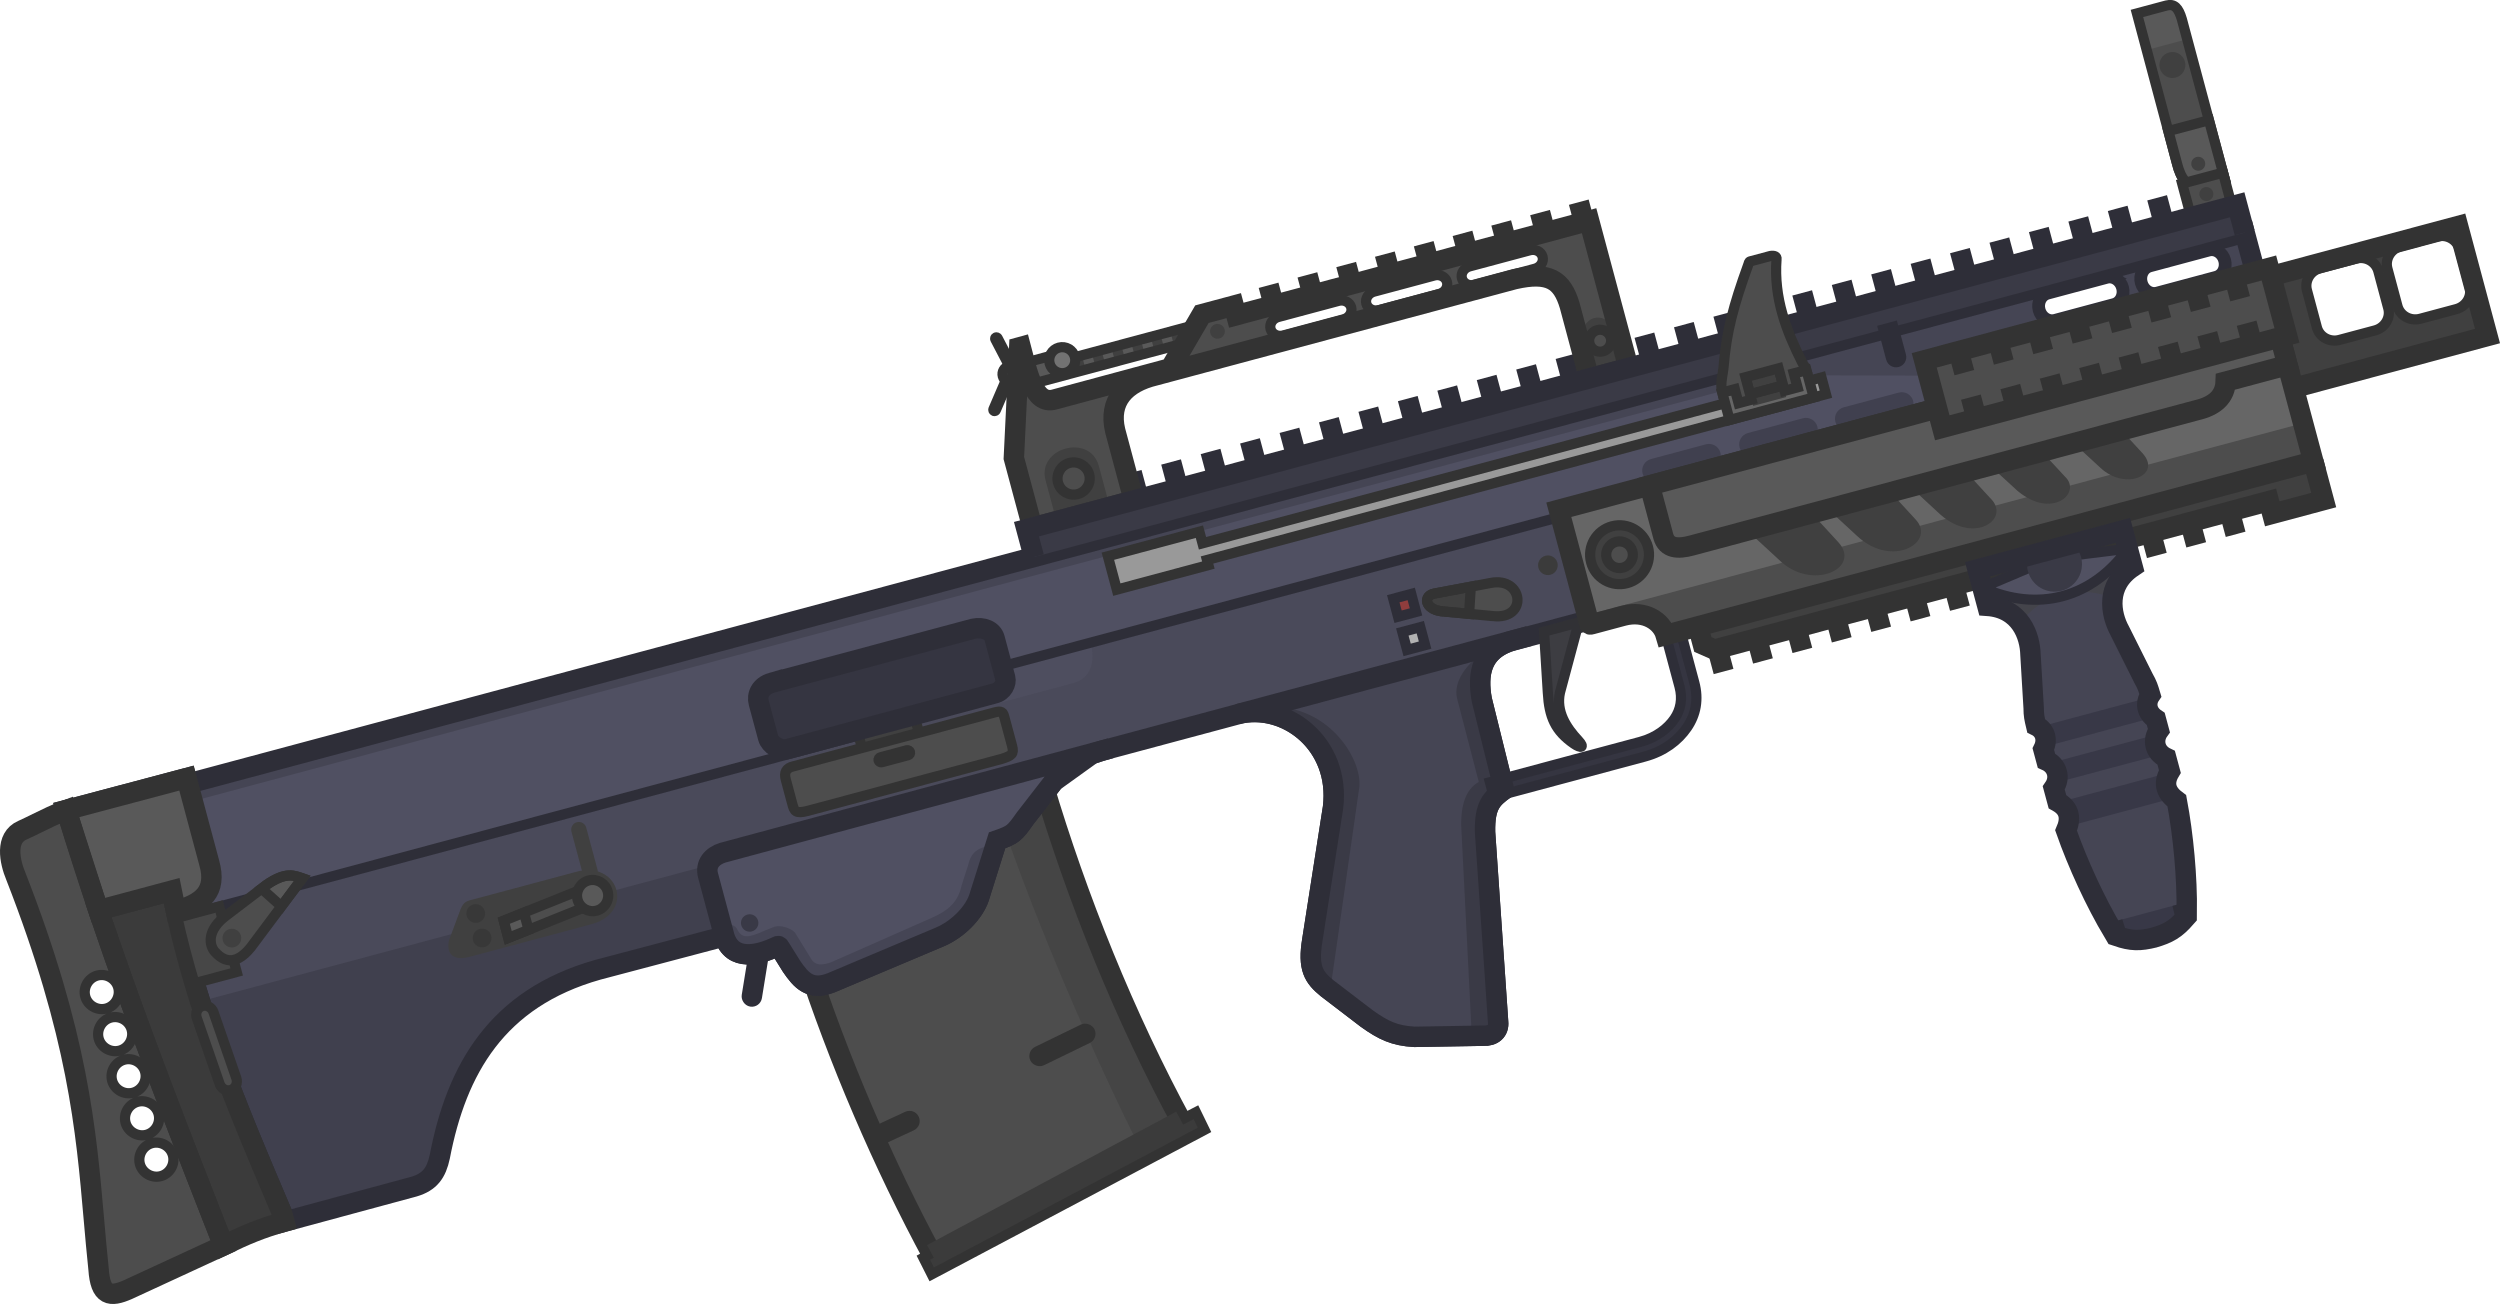 <?xml version="1.0" encoding="UTF-8" standalone="no"?>
<svg
   width="119.945"
   height="62.563"
   viewBox="0 0 119.945 62.563"
   fill="none"
   version="1.1"
   id="svg183"
   sodipodi:docname="shak12.svg"
   inkscape:version="1.4.2 (1:1.4.2+202505120737+ebf0e940d0)"
   xmlns:inkscape="http://www.inkscape.org/namespaces/inkscape"
   xmlns:sodipodi="http://sodipodi.sourceforge.net/DTD/sodipodi-0.dtd"
   xmlns="http://www.w3.org/2000/svg"
   xmlns:svg="http://www.w3.org/2000/svg">
  <sodipodi:namedview
     id="namedview183"
     pagecolor="#505050"
     bordercolor="#ffffff"
     borderopacity="1"
     inkscape:showpageshadow="0"
     inkscape:pageopacity="0"
     inkscape:pagecheckerboard="1"
     inkscape:deskcolor="#505050"
     inkscape:zoom="3.8215907"
     inkscape:cx="54.689268"
     inkscape:cy="10.859352"
     inkscape:window-width="2560"
     inkscape:window-height="1368"
     inkscape:window-x="0"
     inkscape:window-y="0"
     inkscape:window-maximized="1"
     inkscape:current-layer="svg183" />
  <g
     clip-path="url(#clip0_3608_4932)"
     id="g183"
     transform="rotate(15,142.779,58.713)">
    <path
       d="m 48.56,85.641 c -3.49,-3.685 -6.894,-8.009 -9.681,-12.302 l 8.875,-10.987 c 2.983,4.848 6.637,9.734 10.711,14.026 l 0.418,-0.38 0.297,0.342 -10.491,9.752 -0.274,-0.307 z"
       fill="#4d4d4d"
       id="path1" />
    <path
       d="m 57.045,78.327 2.137,-1.986 -0.297,-0.342 -0.418,0.38 C 54.392,72.087 50.739,67.201 47.755,62.353 l -1.621,2.007 c 3.102,4.617 7.304,9.936 10.911,13.967 z"
       fill="#454545"
       id="path2" />
    <path
       d="M 44.477,80.988 C 44.373,80.862 44.27,80.735 44.168,80.608 l 1.414,-1.182 c 0.104,-0.087 0.258,-0.073 0.345,0.031 0.087,0.104 0.073,0.258 -0.031,0.345 z"
       fill="#404040"
       stroke="#333333"
       stroke-width="0.49"
       id="path3" />
    <rect
       width="2.933"
       height="0.49"
       rx="0.245"
       transform="matrix(0.755,-0.655,0.655,0.755,50.613,74.962)"
       fill="#404040"
       stroke="#333333"
       stroke-width="0.49"
       id="rect3"
       x="0"
       y="0" />
    <path
       d="m 48.56,85.641 c -3.49,-3.685 -6.894,-8.009 -9.681,-12.302 l 8.875,-10.987 c 2.983,4.848 6.637,9.734 10.711,14.026 l 0.418,-0.38 0.297,0.342 -10.491,9.752 -0.274,-0.307 z"
       stroke="#333333"
       stroke-width="0.98"
       id="path4" />
    <path
       d="m 9.287,79.287 c 0.714,1.356 1.476,2.641 2.273,3.88 L 48.332,61.937 49.694,60.272 71.311,47.791 68.737,43.332 42.993,58.195 38.735,62.285 Z"
       fill="#4a4a5a"
       id="path5" />
    <path
       d="M 2.797,75.672 5.533,79.917 8.681,78.099 9.286,79.287 38.736,62.284 42.992,58.195 98.918,25.906 96.582,21.86 8.105,72.942 7.967,72.703 Z M 92.496,24.64 95.032,23.177 c 0.292,-0.169 0.678,-0.042 0.866,0.283 0.188,0.325 0.104,0.723 -0.188,0.891 l -2.535,1.464 c -0.292,0.168 -0.678,0.042 -0.866,-0.283 -0.188,-0.325 -0.104,-0.723 0.188,-0.891 z m -4.228,2.531 2.535,-1.464 c 0.292,-0.168 0.678,-0.042 0.866,0.283 0.188,0.325 0.104,0.723 -0.188,0.891 l -2.535,1.464 c -0.292,0.169 -0.678,0.043 -0.866,-0.283 -0.188,-0.325 -0.104,-0.723 0.188,-0.891 z"
       fill="#505062"
       id="path6" />
    <path
       d="m 33.117,70.329 1.746,3.025 -5.448,3.121 c -4.338,2.584 -5.305,6.386 -5.002,10.619 0.042,0.802 -0.151,1.299 -0.82,1.71 L 18.017,92.04 18.015,92.037 17.805,91.674 17.692,91.53 C 15.483,88.705 13.32,85.939 11.377,82.881 Z"
       fill="#40404e"
       id="path7" />
    <path
       fill-rule="evenodd"
       clip-rule="evenodd"
       d="M 8.107,72.941 8.543,73.696 76.851,34.236 83.832,32.381 97.953,24.228 96.585,21.859 Z M 88.209,27.109 90.744,25.645 c 0.291,-0.168 0.678,-0.041 0.866,0.283 0.187,0.324 0.103,0.723 -0.188,0.891 l -2.535,1.464 c -0.291,0.168 -0.678,0.041 -0.866,-0.283 -0.187,-0.324 -0.103,-0.723 0.188,-0.891 z m 6.928,-3.997 -2.535,1.464 c -0.291,0.168 -0.375,0.567 -0.188,0.891 0.187,0.324 0.575,0.451 0.866,0.283 l 2.535,-1.464 c 0.291,-0.168 0.375,-0.567 0.188,-0.891 -0.187,-0.324 -0.575,-0.451 -0.866,-0.283 z"
       fill="#454554"
       id="path8" />
    <path
       fill-rule="evenodd"
       clip-rule="evenodd"
       d="m 2.797,75.672 2.736,4.245 3.148,-1.818 0.605,1.187 c 0.714,1.356 1.476,2.642 2.273,3.88 1.896,2.945 3.993,5.627 6.133,8.363 l 0.113,0.145 0.211,0.366 5.577,-3.237 c 0.669,-0.411 0.862,-0.908 0.82,-1.71 -0.303,-4.233 0.664,-8.034 5.002,-10.619 l 5.448,-3.121 c 0.69,1.092 1.831,0.441 2.57,-0.195 0.042,-0.041 0.083,-0.043 0.148,0.03 l 0.767,0.719 c 0.623,0.534 1.181,0.913 2.05,0.263 l 4.454,-3.463 c 0.743,-0.575 1.28,-1.545 1.331,-2.297 l 0.125,-2.893 c 0.673,-0.452 0.726,-0.556 1.018,-1.349 l 0.917,-2.182 0.086,-0.05 1.317,-1.609 c 0.133,-0.09 0.278,-0.183 0.437,-0.282 l 5.989,-3.458 c 2.04,-0.985 4.978,0.252 5.4,3.235 l 0.686,6.395 c 0.135,1.367 0.525,1.711 1.283,2.054 l 2.217,0.914 c 0.9,0.337 1.49,0.454 2.441,0.255 l 3.165,-0.905 c 0.465,-0.098 0.672,-0.425 0.523,-0.819 L 68.823,59.074 C 68.463,57.829 68.722,57.442 69.176,56.871 l -2.15,-3.893 c -0.51,-1.088 -0.655,-2.214 0.563,-3.038 L 71.31,47.791 68.736,43.331 98.918,25.906 96.582,21.86 8.105,72.942 7.967,72.703 Z"
       stroke="#2e2e38"
       stroke-width="0.98"
       id="path9" />
    <path
       d="m 95.002,40.451 -3.964,2.288 c -0.422,-0.339 -0.996,-0.533 -1.749,-0.386 l -0.907,-1.571 6.253,-3.61 0.907,1.571 c -0.504,0.578 -0.623,1.173 -0.54,1.708 z"
       fill="#44444b"
       id="path10" />
    <path
       d="m 99.393,56.053 c 0.181,0.012 0.342,0.015 0.49,0.007 z"
       fill="#454554"
       id="path11" />
    <path
       d="m 95.73,51.79 c 0.937,1.372 2.24,2.947 3.457,4.128 l 0.09,-0.052 0.117,0.187 c 0.181,0.012 0.342,0.015 0.49,0.007 0.445,-0.024 0.783,-0.146 1.254,-0.404 0.459,-0.279 0.734,-0.511 0.977,-0.885 0.081,-0.124 0.159,-0.265 0.239,-0.428 l -0.104,-0.194 0.09,-0.052 c -0.414,-1.645 -1.127,-3.561 -1.847,-5.058 -0.554,-0.218 -0.883,-0.591 -0.688,-1.275 L 99.469,47.181 C 98.851,47.068 98.591,46.508 98.787,45.999 l -0.283,-0.49 c -0.523,-0.177 -0.697,-0.63 -0.553,-1.042 l -0.002,-0.003 c -0.191,-0.31 -0.264,-0.429 -0.519,-0.687 l -1.694,-1.91 c -0.15,-0.157 -0.302,-0.354 -0.431,-0.577 -0.142,-0.248 -0.255,-0.539 -0.303,-0.839 -0.286,-0.055 -1.282,-0.173 -2.358,0.448 -0.007,0.004 -0.013,0.007 -0.019,0.011 -0.007,0.004 -0.013,0.007 -0.02,0.011 -1.076,0.621 -1.472,1.543 -1.567,1.818 0.236,0.192 0.431,0.434 0.575,0.681 0.129,0.223 0.223,0.454 0.284,0.662 l 0.807,2.422 c 0.096,0.35 0.163,0.473 0.336,0.793 l 0.001,0.003 c 0.429,0.081 0.734,0.459 0.626,1 l 0.283,0.49 c 0.538,0.085 0.893,0.59 0.682,1.181 l 0.337,0.583 c 0.691,0.173 0.849,0.644 0.76,1.233 z"
       fill="#454554"
       id="path12" />
    <path
       d="m 55.913,56.67 c 2.043,-1.131 5.127,0.092 5.56,3.153 l 0.686,6.395 c 0.135,1.367 0.525,1.711 1.283,2.054 l 2.217,0.913 c 0.9,0.337 1.49,0.455 2.441,0.255 l 3.165,-0.905 c 0.464,-0.098 0.672,-0.426 0.523,-0.819 L 68.823,59.073 c -0.36,-1.245 -0.101,-1.631 0.353,-2.202 l -2.15,-3.893 c -0.531,-1.134 -0.667,-2.31 0.726,-3.142 z"
       fill="#454554"
       id="path13" />
    <path
       d="m 67.511,49.976 0.006,0.015 c -1.139,0.82 -0.989,1.922 -0.49,2.988 l 2.15,3.893 c -0.454,0.571 -0.713,0.958 -0.353,2.202 l 2.967,8.644 c 0.149,0.394 -0.059,0.721 -0.523,0.819 l -0.528,0.151 -3.104,-9.623 C 67.312,57.903 67.491,57.243 67.91,56.829 l -2.042,-3.598 c -0.429,-0.765 0.037,-2.025 1.218,-3.01 z"
       fill="#3a3a46"
       id="path14" />
    <path
       d="m 55.93,56.663 -2e-4,-3e-4 1.085,-0.626 c 2.824,-1.045 5.188,1.118 5.422,2.502 l 1.179,9.805 -0.172,-0.071 c -0.758,-0.343 -1.148,-0.686 -1.283,-2.054 l -0.686,-6.395 c -0.432,-3.053 -3.501,-4.278 -5.544,-3.161 z"
       fill="#3a3a46"
       id="path15" />
    <path
       d="m 75.383,47.331 -0.636,0.367 1.281,2.219 c 0.305,0.529 0.342,1.062 0.164,1.562 -0.181,0.509 -0.593,1.083 -1.305,1.494 l -6.458,3.729 0.367,0.636 6.478,-3.74 c 0.845,-0.488 1.36,-1.168 1.61,-1.873 0.254,-0.715 0.194,-1.46 -0.217,-2.17 z"
       fill="#353541"
       stroke="#2e2e38"
       stroke-width="0.49"
       id="path16" />
    <path
       d="m 55.9,56.678 c 0.004,-0.002 0.009,-0.005 0.013,-0.007 m 12.518,-7.228 -0.664,0.383 c -0.005,0.003 -0.011,0.006 -0.016,0.009 m 0.68,-0.393 -0.68,0.393 m -11.838,6.835 c 2.043,-1.131 5.127,0.092 5.56,3.153 l 0.686,6.395 c 0.135,1.367 0.525,1.711 1.283,2.054 l 2.217,0.913 c 0.9,0.337 1.49,0.455 2.441,0.255 l 3.165,-0.905 c 0.464,-0.098 0.672,-0.426 0.523,-0.819 L 68.823,59.073 c -0.36,-1.245 -0.101,-1.631 0.353,-2.202 l -2.15,-3.893 c -0.531,-1.134 -0.667,-2.31 0.726,-3.142 m -11.838,6.835 11.838,-6.835"
       stroke="#2e2e38"
       stroke-width="0.98"
       id="path17" />
    <path
       fill-rule="evenodd"
       clip-rule="evenodd"
       d="m 106.389,18.907 -8.633,4.984 2.731,4.731 8.633,-4.984 z m -5.865,3.663 1.528,-0.882 c 0.427,-0.246 0.965,-0.111 1.203,0.301 l 0.921,1.594 c 0.238,0.412 0.085,0.946 -0.341,1.192 l -1.528,0.882 c -0.426,0.246 -0.965,0.111 -1.203,-0.301 l -0.92,-1.594 c -0.238,-0.412 -0.086,-0.946 0.34,-1.192 z m 5.009,-2.91 -1.544,0.892 c -0.431,0.249 -0.585,0.788 -0.344,1.205 l 0.93,1.611 c 0.241,0.417 0.785,0.553 1.216,0.305 l 1.544,-0.892 c 0.431,-0.249 0.585,-0.788 0.344,-1.205 l -0.93,-1.611 c -0.241,-0.417 -0.785,-0.553 -1.216,-0.305 z"
       fill="#404040"
       id="path18" />
    <path
       d="m 106.389,18.907 -8.633,4.984 2.731,4.731 8.633,-4.984 z"
       stroke="#333333"
       stroke-width="0.98"
       stroke-linecap="square"
       id="path19" />
    <path
       d="m 102.054,21.688 -1.529,0.882 c -0.426,0.246 -0.578,0.78 -0.34,1.192 l 0.921,1.594 c 0.238,0.412 0.776,0.547 1.202,0.301 l 1.529,-0.882 c 0.426,-0.246 0.578,-0.78 0.34,-1.192 l -0.92,-1.594 c -0.239,-0.412 -0.777,-0.547 -1.203,-0.301 z"
       stroke="#333333"
       stroke-width="0.49"
       stroke-linecap="round"
       id="path20" />
    <path
       d="m 105.533,19.66 -1.544,0.892 c -0.431,0.249 -0.585,0.788 -0.344,1.205 l 0.93,1.611 c 0.241,0.417 0.785,0.553 1.215,0.305 l 1.545,-0.892 c 0.431,-0.249 0.585,-0.788 0.344,-1.205 l -0.93,-1.611 c -0.241,-0.417 -0.785,-0.553 -1.216,-0.305 z"
       stroke="#333333"
       stroke-width="0.49"
       stroke-linecap="round"
       id="path21" />
    <path
       d="m 68.239,43.221 2.82,4.885 c 0.029,0.054 0.041,0.063 0.13,0.009 l 1.361,-0.786 c 0.945,-0.538 1.847,-0.206 2.196,0.37 L 102.607,31.613 99.04,25.436 Z"
       fill="#666666"
       id="path22" />
    <path
       d="m 69.069,49.052 0.934,2.785 c 0.363,1.106 0.817,1.674 1.842,2.041 0.383,0.137 0.568,0.049 0.171,-0.2 -0.734,-0.459 -1.408,-1.065 -1.454,-2.002 l -7e-4,-3.486 z"
       fill="#3d3d42"
       stroke="#313135"
       stroke-width="0.49"
       id="path23" />
    <path
       d="m 39.186,62.308 8.677,-5.01 c 0.871,-0.507 0.734,-1.365 0.332,-2.106 l -9.838,5.68"
       fill="#4e4e5f"
       id="path24" />
    <path
       d="M 68.736,43.332 42.993,58.195 38.735,62.286 9.287,79.287"
       stroke="#2e2e38"
       stroke-width="0.49"
       id="path25" />
    <path
       d="m 39.677,64.252 2.45,-1.415 c -0.349,-0.604 -0.697,-1.208 -1.046,-1.812 -0.202,-0.369 -0.301,-0.338 -0.523,-0.211 -0.616,0.356 -1.232,0.712 -1.849,1.067 -0.221,0.129 -0.297,0.199 -0.079,0.558 0.349,0.604 0.697,1.208 1.046,1.812 z"
       fill="#404040"
       stroke="#333333"
       stroke-width="0.49"
       stroke-linecap="round"
       id="path26" />
    <path
       d="m 37.148,66.516 8.377,-4.837 c 0.405,-0.263 0.514,-0.372 0.311,-0.722 L 45.123,59.724 C 44.995,59.503 44.925,59.427 44.565,59.645 l -8.598,4.964 c -0.343,0.176 -0.375,0.415 -0.201,0.716 l 0.602,1.043 c 0.185,0.324 0.281,0.423 0.78,0.149 z"
       fill="#4d4d4d"
       stroke="#333333"
       stroke-width="0.49"
       stroke-linecap="round"
       id="path27" />
    <path
       d="m 48.092,85.144 c 0.156,0.167 0.312,0.333 0.468,0.498 l -0.145,0.144 0.274,0.307 10.491,-9.752 -0.297,-0.342 -0.418,0.38 c -0.162,-0.17 -0.322,-0.341 -0.482,-0.513 z"
       fill="#3b3b3b"
       id="path28" />
    <rect
       width="0.49"
       height="3.327"
       rx="0.245"
       transform="matrix(-0.995,0.101,-0.101,-0.995,37.154,76.02)"
       fill="#393946"
       stroke="#2e2e38"
       stroke-width="0.49"
       id="rect28"
       x="0"
       y="0" />
    <path
       d="m 37.437,73.16 c -0.739,0.636 -1.881,1.287 -2.57,0.195 l -1.506,-2.609 c -0.298,-0.502 -0.054,-0.969 0.391,-1.25 l 16.668,-9.652 c -1.266,0.755 -1.795,1.19 -2.126,2.034 l -0.962,2.289 c -0.292,0.793 -0.346,0.897 -1.019,1.349 L 46.187,68.411 c -0.05,0.752 -0.588,1.722 -1.331,2.297 l -4.454,3.463 c -0.869,0.65 -1.428,0.271 -2.05,-0.263 L 37.585,73.19 C 37.519,73.116 37.479,73.119 37.437,73.16 Z"
       fill="#454555"
       id="path29" />
    <path
       fill-rule="evenodd"
       clip-rule="evenodd"
       d="m 1.016,77.153 c -0.712,0.565 -0.21,1.594 0.266,2.209 4.842,6.578 6.404,10.874 7.88,14.932 0.274,0.754 0.546,1.5 0.834,2.251 0.421,1.234 0.887,1.171 1.619,0.582 l 3.869,-3.223 0.007,-0.006 C 11.313,88.234 6.832,82.154 2.8,75.673 2.347,75.998 1.979,76.32 1.614,76.64 1.418,76.812 1.223,76.983 1.016,77.153 Z m 7.541,7.886 C 8.333,84.653 7.824,84.516 7.438,84.739 c -0.386,0.223 -0.523,0.733 -0.3,1.119 0.223,0.386 0.733,0.523 1.119,0.3 0.386,-0.223 0.523,-0.733 0.3,-1.119 z M 6.294,82.956 c 0.386,-0.223 0.896,-0.087 1.119,0.3 0.223,0.386 0.087,0.896 -0.3,1.119 -0.386,0.223 -0.896,0.086 -1.119,-0.3 -0.223,-0.386 -0.086,-0.896 0.3,-1.119 z m 1.99,4.686 c 0.223,0.386 0.733,0.523 1.119,0.3 0.386,-0.223 0.523,-0.733 0.3,-1.119 -0.223,-0.386 -0.733,-0.523 -1.119,-0.3 -0.386,0.223 -0.523,0.733 -0.3,1.119 z m 1.145,1.783 c -0.223,-0.386 -0.086,-0.896 0.3,-1.119 0.386,-0.223 0.896,-0.086 1.119,0.3 0.223,0.386 0.087,0.896 -0.3,1.119 -0.382,0.221 -0.896,0.086 -1.119,-0.3 z m 2.597,0.92 c -0.223,-0.387 -0.733,-0.523 -1.119,-0.3 -0.387,0.223 -0.523,0.733 -0.3,1.119 0.221,0.382 0.733,0.523 1.119,0.3 0.386,-0.223 0.523,-0.733 0.3,-1.119 z"
       fill="#4d4d4d"
       stroke="#333333"
       stroke-width="0.49"
       id="path30" />
    <path
       d="M 90.742,25.646 88.206,27.11 c -0.291,0.168 -0.375,0.567 -0.188,0.891 0.187,0.324 0.575,0.451 0.866,0.283 l 2.535,-1.464 c 0.291,-0.168 0.375,-0.567 0.188,-0.891 -0.187,-0.324 -0.575,-0.451 -0.866,-0.283 z"
       stroke="#2e2e38"
       stroke-width="0.615"
       id="path31" />
    <path
       d="m 95.136,23.114 -2.535,1.464 c -0.291,0.168 -0.375,0.567 -0.188,0.891 0.187,0.324 0.575,0.451 0.866,0.283 L 95.814,24.288 c 0.291,-0.168 0.375,-0.567 0.188,-0.891 -0.187,-0.324 -0.575,-0.451 -0.866,-0.283 z"
       stroke="#2e2e38"
       stroke-width="0.615"
       id="path32" />
    <path
       d="M 18.015,92.038 C 17,92.645 16.413,93.107 15.49,93.896 12.236,89.486 8.799,84.824 5.533,79.917 l 3.148,-1.818 c 2.515,5.125 5.712,9.213 9.01,13.431 h 10e-5 l 0.113,0.145 z"
       fill="#3b3b3b"
       stroke="#333333"
       stroke-width="0.98"
       id="path33" />
    <path
       d="m 101.654,29.964 -30.802,17.784 0.207,0.358 c 0.029,0.054 0.041,0.063 0.13,0.009 l 1.361,-0.786 c 0.944,-0.538 1.847,-0.206 2.196,0.37 L 102.606,31.614 Z"
       fill="#4d4d4d"
       id="path34" />
    <path
       d="M 10.076,76.337 7.975,72.698 2.797,75.672 5.533,79.917 8.681,78.099 C 8.827,78.397 8.976,78.691 9.126,78.982 10.255,78.332 10.823,77.579 10.076,76.337 Z"
       fill="#595959"
       stroke="#333333"
       stroke-width="0.98"
       id="path35" />
    <path
       d="m 33.909,61.015 8.668,-5.005 c 0.431,-0.22 0.914,-0.17 1.115,0.181 l 0.981,1.699 c 0.127,0.222 0.065,0.649 -0.304,0.852 l -8.886,5.138 c -0.324,0.209 -0.882,0.028 -1.054,-0.274 L 33.558,62.1 C 33.37,61.777 33.421,61.311 33.909,61.015 Z"
       fill="#353541"
       stroke="#2e2e38"
       stroke-width="0.98"
       stroke-linecap="round"
       id="path36" />
    <path
       d="m 12.13,83.209 c -0.14,-0.206 -0.41,-0.268 -0.604,-0.136 -0.194,0.131 -0.237,0.405 -0.098,0.611 l 1.879,2.775 c 0.14,0.206 0.41,0.268 0.604,0.137 0.194,-0.131 0.237,-0.405 0.098,-0.611 z"
       fill="#4d4d4d"
       stroke="#333333"
       stroke-width="0.49"
       id="path37" />
    <path
       d="m 79.183,34.547 -4.45,2.569 -22.174,12.802 0.127,0.219 -3.938,2.274 L 47.918,50.974 51.855,48.701 52.143,49.2 78.768,33.828 Z"
       fill="#999999"
       stroke="#333333"
       stroke-width="0.49"
       id="path38" />
    <path
       d="m 76.137,46.895 0.451,0.781 0.601,0.092 23.848,-13.768 0.317,0.55 2.212,-1.277 -0.958,-1.66"
       fill="#404040"
       stroke="#333333"
       stroke-width="0.98"
       id="path39" />
    <path
       d="M 74.245,38.362 71.88,39.727 c -0.271,0.157 -0.364,0.504 -0.208,0.775 0.157,0.271 0.504,0.364 0.775,0.208 l 2.365,-1.365 c 0.271,-0.157 0.364,-0.504 0.208,-0.775 -0.157,-0.271 -0.504,-0.364 -0.775,-0.208 z"
       fill="#40404f"
       id="path40" />
    <path
       d="m 78.415,35.951 -2.365,1.365 c -0.271,0.157 -0.364,0.504 -0.208,0.775 0.157,0.271 0.504,0.364 0.775,0.208 l 2.365,-1.365 c 0.271,-0.157 0.364,-0.504 0.208,-0.775 C 79.033,35.887 78.686,35.794 78.415,35.951 Z"
       fill="#40404f"
       id="path41" />
    <path
       d="m 82.536,33.571 -2.365,1.365 c -0.271,0.157 -0.364,0.504 -0.208,0.775 0.157,0.271 0.504,0.364 0.775,0.208 l 2.365,-1.365 c 0.271,-0.157 0.364,-0.504 0.208,-0.775 -0.157,-0.271 -0.504,-0.364 -0.775,-0.208 z"
       fill="#40404f"
       id="path42" />
    <path
       d="m 68.239,43.221 2.82,4.885 c 0.029,0.054 0.041,0.063 0.13,0.009 l 1.361,-0.786 c 0.945,-0.538 1.847,-0.206 2.196,0.37 L 102.607,31.613 99.04,25.436 Z"
       stroke="#333333"
       stroke-width="0.98"
       id="path43" />
    <path
       d="m 72.319,45.774 c 0.676,-0.39 0.907,-1.254 0.517,-1.929 -0.39,-0.675 -1.254,-0.907 -1.929,-0.517 -0.675,0.39 -0.907,1.254 -0.517,1.929 0.39,0.676 1.254,0.907 1.929,0.517 z"
       fill="#404040"
       stroke="#333333"
       stroke-width="0.49"
       id="path44" />
    <path
       d="m 71.932,45.106 c 0.306,-0.177 0.411,-0.569 0.234,-0.875 -0.177,-0.306 -0.569,-0.411 -0.875,-0.234 -0.306,0.177 -0.411,0.569 -0.234,0.875 0.177,0.306 0.569,0.411 0.875,0.234 z"
       fill="#4d4d4d"
       stroke="#333333"
       stroke-width="0.49"
       id="path45" />
    <path
       d="M 66.511,48.967 64.031,49.388 C 63.24,49.474 63.019,48.886 63.514,48.649 l 2.483,-1.192 c 1.437,-0.704 2.194,1.25 0.514,1.511 z"
       fill="#4d4d4d"
       id="path46" />
    <path
       d="m 63.514,48.649 c -0.495,0.237 -0.274,0.825 0.517,0.739 l 1.343,-0.228 -0.258,-1.28 z"
       fill="#404040"
       stroke="#333333"
       stroke-width="0.49"
       stroke-linecap="round"
       id="path47" />
    <path
       d="m 68.659,46.338 c 0.226,-0.13 0.303,-0.419 0.173,-0.645 -0.13,-0.226 -0.419,-0.303 -0.645,-0.173 -0.226,0.13 -0.303,0.419 -0.173,0.645 0.13,0.226 0.419,0.303 0.645,0.173 z"
       fill="#3b3b3b"
       id="path48" />
    <path
       d="m 63.277,50.382 -0.773,0.446 0.446,0.773 0.773,-0.447 z"
       fill="#b2b2b2"
       stroke="#2e2e38"
       stroke-width="0.49"
       stroke-linecap="round"
       id="path49" />
    <path
       d="m 62.445,48.955 -0.773,0.447 0.446,0.773 0.773,-0.446 z"
       fill="#8f3d3d"
       stroke="#2e2e38"
       stroke-width="0.49"
       stroke-linecap="round"
       id="path50" />
    <path
       d="M 1.281,79.362 C 0.806,78.747 0.303,77.718 1.016,77.153 c 0.207,-0.17 0.402,-0.341 0.598,-0.513 0.365,-0.32 0.733,-0.642 1.186,-0.967 4.032,6.481 8.514,12.56 12.692,18.224 l -3.877,3.23 C 10.883,97.716 10.417,97.779 9.996,96.545 9.707,95.794 9.436,95.048 9.161,94.294 h -1e-5 C 7.686,90.236 6.123,85.94 1.281,79.362 Z"
       stroke="#333333"
       stroke-width="0.98"
       id="path51" />
    <path
       d="m 26.43,70.24 c 0.004,0.054 0.019,0.108 0.048,0.158 l 0.969,1.677 c -0.076,0.034 -0.153,0.072 -0.231,0.117 l -4.606,2.659 c -0.243,0.137 -0.275,0.327 -0.303,0.502 l -0.005,0.031 -0.147,1.549 c 0.004,0.531 0.326,0.997 1.13,0.55 l 5.276,-3.046 c 1.508,-0.88 0.885,-2.484 -0.364,-2.52 -0.007,-0.021 -0.017,-0.042 -0.028,-0.061 l -1.054,-1.826 c -0.101,-0.176 -0.326,-0.236 -0.502,-0.135 -0.126,0.072 -0.192,0.208 -0.183,0.344 z"
       fill="#404040"
       id="path52" />
    <path
       d="m 23.285,75.772 c 0.215,-0.124 0.289,-0.399 0.165,-0.615 -0.124,-0.215 -0.399,-0.289 -0.615,-0.165 -0.215,0.124 -0.289,0.399 -0.165,0.615 0.124,0.215 0.399,0.289 0.615,0.165 z"
       fill="#383838"
       id="path53" />
    <path
       d="m 23.884,76.828 c 0.215,-0.124 0.289,-0.399 0.165,-0.615 -0.124,-0.215 -0.399,-0.289 -0.615,-0.165 -0.215,0.124 -0.289,0.399 -0.165,0.615 0.124,0.215 0.399,0.289 0.615,0.165 z"
       fill="#383838"
       id="path54" />
    <path
       d="m 28.199,73.613 -3.329,2.496 -0.422,-0.742 3.191,-2.394"
       fill="#4d4d4d"
       stroke="#333333"
       stroke-width="0.49"
       stroke-linecap="round"
       id="path55" />
    <path
       d="m 24.448,75.368 0.422,0.741 0.84,-0.63 -0.426,-0.738 z"
       fill="#595959"
       stroke="#333333"
       stroke-width="0.49"
       stroke-linecap="round"
       id="path56" />
    <path
       d="m 28.628,73.747 c 0.358,-0.207 0.481,-0.665 0.274,-1.023 -0.207,-0.358 -0.665,-0.481 -1.023,-0.274 -0.358,0.207 -0.481,0.665 -0.274,1.023 0.207,0.358 0.665,0.481 1.023,0.274 z"
       fill="#595959"
       stroke="#333333"
       stroke-width="0.49"
       stroke-linecap="round"
       id="path57" />
    <path
       d="m 46.304,65.692 0.007,-0.174 c 0.673,-0.452 0.726,-0.556 1.019,-1.349 l 0.962,-2.289 c 0.332,-0.845 0.86,-1.279 2.126,-2.034 l -16.668,9.652 c -0.445,0.281 -0.689,0.748 -0.391,1.25 l 1.265,2.192 0.206,-0.119 c 0.13,-0.098 0.396,-0.153 0.57,0.074 0.308,0.34 0.617,0.23 1.269,-0.313 l 0.341,-0.254 c 0.289,-0.244 0.926,-0.172 1.106,-0.003 l 1.022,0.968 c 0.31,0.319 0.647,0.178 1.013,-0.078 l 4.071,-3.275 c 0.642,-0.517 1.053,-1.018 1.006,-1.901 l 0.05,-1.032 c -0.021,-0.693 0.318,-0.899 0.621,-1.082 0.009,-0.006 0.019,-0.012 0.029,-0.017 z"
       fill="#505062"
       id="path58" />
    <path
       d="m 37.437,73.16 c -0.739,0.636 -1.881,1.287 -2.57,0.195 l -1.506,-2.609 c -0.298,-0.502 -0.054,-0.969 0.391,-1.25 l 16.668,-9.652 c -1.266,0.755 -1.795,1.19 -2.126,2.034 l -0.962,2.289 c -0.292,0.793 -0.346,0.897 -1.019,1.349 L 46.187,68.411 c -0.05,0.752 -0.588,1.722 -1.331,2.297 l -4.454,3.463 c -0.869,0.65 -1.428,0.271 -2.05,-0.263 L 37.585,73.19 C 37.519,73.116 37.479,73.119 37.437,73.16 Z"
       stroke="#2e2e38"
       stroke-width="0.98"
       stroke-linecap="round"
       id="path59" />
    <path
       d="m 9.283,79.282 c 0.513,0.975 1.051,1.913 1.609,2.824 l 1.815,-1.048 -1.625,-2.815 z"
       fill="#474747"
       stroke="#333333"
       stroke-width="0.49"
       stroke-linecap="round"
       id="path60" />
    <path
       d="m 11.526,78.571 1.479,-1.916 c 0.743,-0.875 1.181,-0.779 1.582,-0.752 l -1.53,3.836 C 12.538,80.918 11.859,80.66 11.45,80.397 11.088,80.163 10.796,79.491 11.526,78.571 Z"
       fill="#4d4d4d"
       id="path61" />
    <path
       d="m 14.584,75.904 c -0.401,-0.026 -0.839,-0.123 -1.582,0.752 l -0.178,0.231 1.138,0.577 z"
       fill="#595959"
       stroke="#333333"
       stroke-width="0.49"
       stroke-linecap="round"
       id="path62" />
    <path
       d="m 11.526,78.571 1.479,-1.916 c 0.743,-0.875 1.181,-0.779 1.582,-0.752 l -1.53,3.836 C 12.538,80.918 11.859,80.66 11.45,80.397 11.088,80.163 10.796,79.491 11.526,78.571 Z"
       stroke="#333333"
       stroke-width="0.49"
       stroke-linecap="round"
       id="path63" />
    <path
       d="m 12.289,79.941 c 0.215,-0.124 0.289,-0.4 0.165,-0.615 -0.124,-0.215 -0.399,-0.289 -0.615,-0.165 -0.215,0.124 -0.289,0.4 -0.165,0.615 0.124,0.215 0.399,0.289 0.615,0.165 z"
       fill="#404040"
       id="path64" />
    <rect
       x="39.768"
       y="63.18"
       width="1.56"
       height="0.245"
       rx="0.122"
       transform="rotate(-30,39.768,63.18)"
       fill="#404040"
       stroke="#333333"
       stroke-width="0.49"
       id="rect64" />
    <path
       d="M 66.511,48.967 64.031,49.388 C 63.24,49.474 63.019,48.886 63.514,48.649 l 2.483,-1.192 c 1.437,-0.704 2.194,1.25 0.514,1.511 z"
       stroke="#333333"
       stroke-width="0.49"
       stroke-linecap="round"
       id="path65" />
    <path
       d="m 77.234,41.846 1.819,0.954 c 1.922,1.103 3.999,-0.645 2.517,-1.562 l -1.565,-0.992 z"
       fill="#404040"
       id="path66" />
    <path
       d="m 80.699,39.846 1.687,0.885 c 2.034,1.093 3.771,-0.703 2.506,-1.492 l -1.498,-0.95 z"
       fill="#404040"
       id="path67" />
    <path
       d="m 84.251,37.795 1.734,0.912 c 1.973,0.986 3.349,-0.71 2.094,-1.388 L 86.647,36.411 Z"
       fill="#404040"
       id="path68" />
    <path
       d="m 87.669,35.821 1.599,0.832 c 1.969,0.912 3.018,-0.723 2.014,-1.254 l -1.378,-0.868 z"
       fill="#404040"
       id="path69" />
    <path
       d="m 91.272,33.741 1.555,0.816 c 1.463,0.775 2.987,-0.466 1.716,-1.232 l -1.216,-0.77 z"
       fill="#404040"
       id="path70" />
    <path
       d="m 73.415,43.16 -1.268,-2.195 26.893,-15.528 1.173,2.03 -2.661,1.536 c 0.162,0.707 -0.206,1.27 -0.988,1.684 L 74.837,43.231 c -0.604,0.349 -1.113,0.441 -1.422,-0.071 z"
       fill="#595959"
       stroke="#333333"
       stroke-width="0.98"
       id="path71" />
    <path
       d="m 83.318,31.759 1.675,2.902 14.827,-8.56 -1.675,-2.902 z"
       fill="#4d4d4d"
       stroke="#333333"
       stroke-width="0.98"
       id="path72" />
    <rect
       x="84.584"
       y="31.029"
       width="0.489"
       height="0.823"
       transform="rotate(-30,84.584,31.029)"
       fill="#404040"
       stroke="#333333"
       stroke-width="0.49"
       id="rect72" />
    <rect
       x="85.848"
       y="33.219"
       width="0.489"
       height="0.823"
       transform="rotate(-30,85.848,33.219)"
       fill="#404040"
       stroke="#333333"
       stroke-width="0.49"
       id="rect73" />
    <rect
       x="86.279"
       y="30.049"
       width="0.489"
       height="0.823"
       transform="rotate(-30,86.279,30.049)"
       fill="#404040"
       stroke="#333333"
       stroke-width="0.49"
       id="rect74" />
    <rect
       x="87.543"
       y="32.239"
       width="0.489"
       height="0.823"
       transform="rotate(-30,87.543,32.239)"
       fill="#404040"
       stroke="#333333"
       stroke-width="0.49"
       id="rect75" />
    <rect
       x="87.975"
       y="29.071"
       width="0.489"
       height="0.823"
       transform="rotate(-30,87.975,29.071)"
       fill="#404040"
       stroke="#333333"
       stroke-width="0.49"
       id="rect76" />
    <rect
       x="89.238"
       y="31.261"
       width="0.489"
       height="0.823"
       transform="rotate(-30,89.238,31.261)"
       fill="#404040"
       stroke="#333333"
       stroke-width="0.49"
       id="rect77" />
    <rect
       x="89.668"
       y="28.093"
       width="0.489"
       height="0.823"
       transform="rotate(-30,89.668,28.093)"
       fill="#404040"
       stroke="#333333"
       stroke-width="0.49"
       id="rect78" />
    <rect
       x="90.932"
       y="30.282"
       width="0.489"
       height="0.823"
       transform="rotate(-30,90.932,30.282)"
       fill="#404040"
       stroke="#333333"
       stroke-width="0.49"
       id="rect79" />
    <rect
       x="91.363"
       y="27.114"
       width="0.489"
       height="0.823"
       transform="rotate(-30,91.363,27.114)"
       fill="#404040"
       stroke="#333333"
       stroke-width="0.49"
       id="rect80" />
    <rect
       x="92.627"
       y="29.305"
       width="0.489"
       height="0.823"
       transform="rotate(-30,92.627,29.305)"
       fill="#404040"
       stroke="#333333"
       stroke-width="0.49"
       id="rect81" />
    <rect
       x="93.057"
       y="26.137"
       width="0.489"
       height="0.823"
       transform="rotate(-30,93.057,26.137)"
       fill="#404040"
       stroke="#333333"
       stroke-width="0.49"
       id="rect82" />
    <rect
       x="94.32"
       y="28.326"
       width="0.489"
       height="0.823"
       transform="rotate(-30,94.32,28.326)"
       fill="#404040"
       stroke="#333333"
       stroke-width="0.49"
       id="rect83" />
    <rect
       x="94.752"
       y="25.158"
       width="0.489"
       height="0.823"
       transform="rotate(-30,94.752,25.158)"
       fill="#404040"
       stroke="#333333"
       stroke-width="0.49"
       id="rect84" />
    <rect
       x="96.016"
       y="27.348"
       width="0.489"
       height="0.823"
       transform="rotate(-30,96.016,27.348)"
       fill="#404040"
       stroke="#333333"
       stroke-width="0.49"
       id="rect85" />
    <rect
       x="96.447"
       y="24.18"
       width="0.489"
       height="0.823"
       transform="rotate(-30,96.447,24.18)"
       fill="#404040"
       stroke="#333333"
       stroke-width="0.49"
       id="rect86" />
    <rect
       x="92.004"
       y="21.669"
       width="0.489"
       height="1.073"
       transform="rotate(-30,92.004,21.669)"
       fill="#33334d"
       stroke="#2e2e38"
       stroke-width="0.49"
       id="rect87" />
    <rect
       x="90.307"
       y="22.648"
       width="0.489"
       height="1.073"
       transform="rotate(-30,90.307,22.648)"
       fill="#33334d"
       stroke="#2e2e38"
       stroke-width="0.49"
       id="rect88" />
    <rect
       x="93.699"
       y="20.69"
       width="0.489"
       height="1.073"
       transform="rotate(-30,93.699,20.689)"
       fill="#33334d"
       stroke="#2e2e38"
       stroke-width="0.49"
       id="rect89" />
    <rect
       x="88.611"
       y="23.628"
       width="0.489"
       height="1.073"
       transform="rotate(-30,88.611,23.628)"
       fill="#33334d"
       stroke="#2e2e38"
       stroke-width="0.49"
       id="rect90" />
    <rect
       x="86.914"
       y="24.607"
       width="0.489"
       height="1.073"
       transform="rotate(-30,86.914,24.607)"
       fill="#33334d"
       stroke="#2e2e38"
       stroke-width="0.49"
       id="rect91" />
    <rect
       x="85.217"
       y="25.587"
       width="0.489"
       height="1.073"
       transform="rotate(-30,85.217,25.587)"
       fill="#33334d"
       stroke="#2e2e38"
       stroke-width="0.49"
       id="rect92" />
    <rect
       x="83.52"
       y="26.566"
       width="0.489"
       height="1.073"
       transform="rotate(-30,83.519,26.566)"
       fill="#33334d"
       stroke="#2e2e38"
       stroke-width="0.49"
       id="rect93" />
    <rect
       x="81.826"
       y="27.545"
       width="0.489"
       height="1.073"
       transform="rotate(-30,81.826,27.545)"
       fill="#33334d"
       stroke="#2e2e38"
       stroke-width="0.49"
       id="rect94" />
    <rect
       x="80.129"
       y="28.524"
       width="0.489"
       height="1.073"
       transform="rotate(-30,80.129,28.524)"
       fill="#33334d"
       stroke="#2e2e38"
       stroke-width="0.49"
       id="rect95" />
    <rect
       x="78.434"
       y="29.504"
       width="0.489"
       height="1.073"
       transform="rotate(-30,78.434,29.504)"
       fill="#33334d"
       stroke="#2e2e38"
       stroke-width="0.49"
       id="rect96" />
    <rect
       x="76.736"
       y="30.484"
       width="0.489"
       height="1.073"
       transform="rotate(-30,76.736,30.484)"
       fill="#33334d"
       stroke="#2e2e38"
       stroke-width="0.49"
       id="rect97" />
    <rect
       x="75.039"
       y="31.465"
       width="0.489"
       height="1.073"
       transform="rotate(-30,75.039,31.465)"
       fill="#33334d"
       stroke="#2e2e38"
       stroke-width="0.49"
       id="rect98" />
    <rect
       x="73.342"
       y="32.444"
       width="0.489"
       height="1.073"
       transform="rotate(-30,73.342,32.444)"
       fill="#33334d"
       stroke="#2e2e38"
       stroke-width="0.49"
       id="rect99" />
    <rect
       x="71.647"
       y="33.424"
       width="0.489"
       height="1.073"
       transform="rotate(-30,71.647,33.424)"
       fill="#33334d"
       stroke="#2e2e38"
       stroke-width="0.49"
       id="rect100" />
    <rect
       x="69.949"
       y="34.403"
       width="0.489"
       height="1.073"
       transform="rotate(-30,69.949,34.403)"
       fill="#33334d"
       stroke="#2e2e38"
       stroke-width="0.49"
       id="rect101" />
    <rect
       x="68.254"
       y="35.383"
       width="0.489"
       height="1.073"
       transform="rotate(-30,68.254,35.383)"
       fill="#33334d"
       stroke="#2e2e38"
       stroke-width="0.49"
       id="rect102" />
    <rect
       x="66.555"
       y="36.362"
       width="0.489"
       height="1.073"
       transform="rotate(-30,66.555,36.362)"
       fill="#33334d"
       stroke="#2e2e38"
       stroke-width="0.49"
       id="rect103" />
    <rect
       x="64.859"
       y="37.341"
       width="0.489"
       height="1.073"
       transform="rotate(-30,64.859,37.341)"
       fill="#33334d"
       stroke="#2e2e38"
       stroke-width="0.49"
       id="rect104" />
    <rect
       x="63.162"
       y="38.32"
       width="0.489"
       height="1.073"
       transform="rotate(-30,63.162,38.32)"
       fill="#33334d"
       stroke="#2e2e38"
       stroke-width="0.49"
       id="rect105" />
    <rect
       x="61.467"
       y="39.3"
       width="0.489"
       height="1.073"
       transform="rotate(-30,61.467,39.3)"
       fill="#33334d"
       stroke="#2e2e38"
       stroke-width="0.49"
       id="rect106" />
    <rect
       x="59.77"
       y="40.279"
       width="0.489"
       height="1.073"
       transform="rotate(-30,59.77,40.279)"
       fill="#33334d"
       stroke="#2e2e38"
       stroke-width="0.49"
       id="rect107" />
    <rect
       x="58.072"
       y="41.26"
       width="0.489"
       height="1.073"
       transform="rotate(-30,58.072,41.26)"
       fill="#33334d"
       stroke="#2e2e38"
       stroke-width="0.49"
       id="rect108" />
    <rect
       x="56.375"
       y="42.239"
       width="0.489"
       height="1.073"
       transform="rotate(-30,56.375,42.239)"
       fill="#33334d"
       stroke="#2e2e38"
       stroke-width="0.49"
       id="rect109" />
    <rect
       x="54.68"
       y="43.219"
       width="0.489"
       height="1.073"
       transform="rotate(-30,54.68,43.219)"
       fill="#33334d"
       stroke="#2e2e38"
       stroke-width="0.49"
       id="rect110" />
    <rect
       x="52.982"
       y="44.198"
       width="0.489"
       height="1.073"
       transform="rotate(-30,52.982,44.198)"
       fill="#33334d"
       stroke="#2e2e38"
       stroke-width="0.49"
       id="rect111" />
    <rect
       x="51.287"
       y="45.178"
       width="0.489"
       height="1.073"
       transform="rotate(-30,51.287,45.178)"
       fill="#33334d"
       stroke="#2e2e38"
       stroke-width="0.49"
       id="rect112" />
    <rect
       x="49.588"
       y="46.157"
       width="0.489"
       height="1.073"
       transform="rotate(-30,49.588,46.157)"
       fill="#33334d"
       stroke="#2e2e38"
       stroke-width="0.49"
       id="rect113" />
    <rect
       x="47.893"
       y="47.137"
       width="0.489"
       height="1.073"
       transform="rotate(-30,47.893,47.137)"
       fill="#33334d"
       stroke="#2e2e38"
       stroke-width="0.49"
       id="rect114" />
    <rect
       x="46.195"
       y="48.116"
       width="0.489"
       height="1.073"
       transform="rotate(-30,46.195,48.116)"
       fill="#33334d"
       stroke="#2e2e38"
       stroke-width="0.49"
       id="rect115" />
    <rect
       x="44.5"
       y="49.096"
       width="0.489"
       height="1.073"
       transform="rotate(-30,44.5,49.096)"
       fill="#33334d"
       stroke="#2e2e38"
       stroke-width="0.49"
       id="rect116" />
    <path
       d="m 99.133,35.099 0.424,-0.245 0.442,0.766 -0.424,0.245 z"
       fill="#383838"
       stroke="#333333"
       stroke-width="0.49"
       id="path116" />
    <path
       d="m 97.438,36.077 0.424,-0.245 0.442,0.766 -0.424,0.245 z"
       fill="#383838"
       stroke="#333333"
       stroke-width="0.49"
       id="path117" />
    <path
       d="m 95.744,37.056 0.424,-0.245 0.442,0.766 -0.424,0.245 z"
       fill="#383838"
       stroke="#333333"
       stroke-width="0.49"
       id="path118" />
    <path
       d="m 94.049,38.033 0.424,-0.245 0.442,0.766 -0.424,0.245 z"
       fill="#383838"
       stroke="#333333"
       stroke-width="0.49"
       id="path119" />
    <path
       d="m 92.356,39.012 0.424,-0.245 0.442,0.766 -0.424,0.245 z"
       fill="#383838"
       stroke="#333333"
       stroke-width="0.49"
       id="path120" />
    <path
       d="m 90.662,39.99 0.424,-0.245 0.442,0.766 -0.424,0.245 z"
       fill="#383838"
       stroke="#333333"
       stroke-width="0.49"
       id="path121" />
    <path
       d="m 88.969,40.968 0.424,-0.245 0.442,0.766 -0.424,0.245 z"
       fill="#383838"
       stroke="#333333"
       stroke-width="0.49"
       id="path122" />
    <path
       d="m 87.273,41.946 0.424,-0.245 0.442,0.766 -0.424,0.245 z"
       fill="#383838"
       stroke="#333333"
       stroke-width="0.49"
       id="path123" />
    <path
       d="m 85.578,42.925 0.424,-0.245 0.442,0.766 -0.424,0.245 z"
       fill="#383838"
       stroke="#333333"
       stroke-width="0.49"
       id="path124" />
    <path
       d="m 83.885,43.902 0.424,-0.245 0.442,0.766 -0.424,0.245 z"
       fill="#383838"
       stroke="#333333"
       stroke-width="0.49"
       id="path125" />
    <path
       d="m 82.189,44.881 0.424,-0.245 0.442,0.766 -0.424,0.245 z"
       fill="#383838"
       stroke="#333333"
       stroke-width="0.49"
       id="path126" />
    <path
       d="m 80.496,45.859 0.424,-0.245 0.442,0.766 -0.424,0.245 z"
       fill="#383838"
       stroke="#333333"
       stroke-width="0.49"
       id="path127" />
    <path
       d="m 78.801,46.837 0.424,-0.245 0.442,0.766 -0.424,0.245 z"
       fill="#383838"
       stroke="#333333"
       stroke-width="0.49"
       id="path128" />
    <path
       d="m 77.106,47.815 0.424,-0.245 0.442,0.766 -0.424,0.245 z"
       fill="#383838"
       stroke="#333333"
       stroke-width="0.49"
       id="path129" />
    <rect
       x="97.709"
       y="26.369"
       width="0.489"
       height="0.823"
       transform="rotate(-30,97.709,26.369)"
       fill="#404040"
       stroke="#333333"
       stroke-width="0.49"
       id="rect129" />
    <path
       d="m 100.304,48.952 -4.554,2.629 c 0.021,-0.473 -0.159,-0.845 -0.714,-1.008 l 4.751,-2.743 c -0.136,0.562 0.096,0.904 0.517,1.122 z"
       fill="#383847"
       id="path130" />
    <path
       d="m 99.19,47.088 -4.498,2.597 c 0.023,-0.383 -0.194,-0.697 -0.525,-0.834 l 4.563,-2.635 c -0.047,0.355 0.117,0.7 0.46,0.872 z"
       fill="#383847"
       id="path131" />
    <path
       d="m 98.387,45.461 -4.702,2.715 c 0.037,-0.42 -0.186,-0.725 -0.513,-0.841 l 4.743,-2.739 c -0.063,0.341 0.089,0.687 0.472,0.865 z"
       fill="#383847"
       id="path132" />
    <path
       d="m 102.208,53.608 -3.382,1.953 c 0.12,0.122 0.24,0.241 0.359,0.357 l 0.09,-0.052 0.118,0.187 c 0.724,0.049 1.115,-0.052 1.744,-0.397 0.612,-0.371 0.896,-0.661 1.216,-1.312 l -0.104,-0.194 0.09,-0.052 c -0.006,-0.026 -0.013,-0.051 -0.019,-0.077 -0.035,-0.136 -0.072,-0.273 -0.111,-0.412 z"
       fill="#383847"
       id="path133" />
    <path
       d="m 95.093,37.964 c -1.03,2.728 -3.376,4.082 -6.253,3.61 l -0.004,-0.007 2.874,-2.242 3.379,-1.368 z"
       fill="#515162"
       stroke="#2e2e38"
       stroke-width="0.49"
       id="path134" />
    <path
       d="m 93.029,38.929 c 0.364,0.63 0.148,1.437 -0.482,1.801 -0.63,0.364 -1.437,0.148 -1.801,-0.482 -0.133,-0.23 -0.188,-0.483 -0.175,-0.729 l 1.914,-1.105 c 0.22,0.112 0.411,0.286 0.544,0.516 z"
       fill="#3a3a46"
       id="path135" />
    <path
       d="m 74.357,35.761 0.681,1.179 3.62,-2.09 -0.68,-1.179 -1.098,0.634 0.211,0.366 -1.424,0.822 -0.211,-0.366 z"
       fill="#666666"
       id="path136" />
    <path
       d="m 75.667,35.493 1.424,-0.822 z"
       fill="#666666"
       id="path137" />
    <path
       d="m 75.244,34.762 1.423,-0.822 0.423,0.732 -1.423,0.822 z"
       fill="#404040"
       id="path138" />
    <path
       d="m 75.666,35.494 1.423,-0.822 0.29,0.501 -1.423,0.822 z"
       fill="#404040"
       id="path139" />
    <path
       d="m 74.357,35.761 0.681,1.179 3.62,-2.09 -0.68,-1.179 -1.098,0.634 0.211,0.366 -1.424,0.822 -0.211,-0.366 z"
       stroke="#333333"
       stroke-width="0.49"
       id="path140" />
    <path
       d="m 75.667,35.493 1.424,-0.822 z"
       stroke="#333333"
       stroke-width="0.49"
       id="path141" />
    <path
       d="m 94.998,19.639 -3.975,-6.885 c -0.302,-0.495 -0.546,-0.635 -0.88,-0.449 l -1.275,0.736 3.728,6.473 c 0.331,0.597 0.788,1.04 1.367,0.723 z"
       fill="#4d4d4d"
       id="path142" />
    <path
       d="m 91.517,13.609 -1.742,1.006 -0.907,-1.574 1.275,-0.736 c 0.334,-0.187 0.577,-0.046 0.88,0.449 z"
       fill="#595959"
       id="path143" />
    <path
       d="m 94.998,19.639 -3.975,-6.885 c -0.302,-0.495 -0.546,-0.635 -0.88,-0.449 l -1.275,0.736 3.728,6.473 c 0.331,0.597 0.788,1.04 1.367,0.723 z"
       stroke="#333333"
       stroke-width="0.49"
       id="path144" />
    <path
       d="m 93.531,17.095 1.469,2.545 -1.035,0.597 c -0.58,0.317 -1.036,-0.127 -1.367,-0.723 l -0.813,-1.412 z"
       fill="#595959"
       stroke="#333333"
       stroke-width="0.49"
       id="path145" />
    <path
       d="m 90.612,15.303 c 0.172,0.298 0.554,0.401 0.852,0.228 0.298,-0.172 0.401,-0.554 0.228,-0.852 -0.172,-0.298 -0.554,-0.401 -0.852,-0.228 -0.298,0.172 -0.401,0.554 -0.228,0.852 z"
       fill="#404040"
       id="path146" />
    <path
       d="m 93.286,19.414 c 0.093,0.16 0.298,0.215 0.458,0.123 0.16,-0.093 0.215,-0.298 0.123,-0.458 -0.093,-0.161 -0.298,-0.215 -0.458,-0.123 -0.161,0.093 -0.215,0.298 -0.123,0.458 z"
       fill="#404040"
       id="path147" />
    <path
       d="m 93.911,21.808 -0.833,-1.443 1.754,-1.013 0.833,1.443"
       fill="#4d4d4d"
       stroke="#333333"
       stroke-width="0.49"
       id="path148" />
    <path
       d="m 94.038,20.716 c 0.093,0.161 0.298,0.215 0.458,0.123 0.161,-0.093 0.215,-0.298 0.123,-0.458 -0.093,-0.161 -0.298,-0.215 -0.458,-0.123 -0.161,0.093 -0.215,0.298 -0.123,0.458 z"
       fill="#404040"
       id="path149" />
    <rect
       width="0.122"
       height="1.752"
       rx="0.061"
       transform="matrix(0.99,0.143,0.143,-0.99,40.781,45.648)"
       fill="#4d4d4d"
       stroke="#333333"
       stroke-width="0.49"
       id="rect149"
       x="0"
       y="0" />
    <rect
       width="0.122"
       height="1.66"
       rx="0.061"
       transform="matrix(0.737,-0.676,0.676,0.737,39.965,42.27)"
       fill="#4d4d4d"
       stroke="#333333"
       stroke-width="0.49"
       id="rect150"
       x="0"
       y="0" />
    <path
       d="m 49.113,39.16 -0.264,0.971 -6.493,3.749 -0.637,-0.866 1.831,-1.057 0.186,0.308 z"
       fill="#404040"
       id="path150" />
    <path
       fill-rule="evenodd"
       clip-rule="evenodd"
       d="m 42.342,47.593 1.728,2.993 4.36,-2.517 -1.735,-3.005 c -0.689,-1.28 -0.139,-2.343 1.176,-3.054 l 15.457,-8.924 c 1.496,-0.786 2.203,-0.562 2.881,0.541 l 1.809,3.134 1.69,-0.976 -3.656,-6.332 -15.175,8.761 -0.238,-0.412 -1.368,0.79 -0.789,2.898 -4.976,2.882 c -0.816,0.504 -1.492,-0.705 -2.046,-1.693 -0.061,-0.11 -0.121,-0.216 -0.179,-0.318 l -0.065,0.038 z m 21.335,-16.037 -2.592,1.496 c -0.242,0.14 -0.336,0.431 -0.209,0.651 0.127,0.22 0.426,0.284 0.668,0.144 l 2.592,-1.496 c 0.242,-0.14 0.336,-0.431 0.209,-0.651 -0.127,-0.219 -0.426,-0.284 -0.668,-0.144 z m -6.709,3.853 2.592,-1.496 c 0.242,-0.14 0.541,-0.075 0.668,0.144 0.127,0.22 0.033,0.511 -0.209,0.651 l -2.592,1.496 c -0.242,0.14 -0.542,0.075 -0.668,-0.144 -0.127,-0.219 -0.033,-0.511 0.209,-0.651 z m -1.531,0.868 -2.592,1.496 c -0.242,0.14 -0.336,0.431 -0.209,0.651 0.127,0.219 0.426,0.284 0.668,0.144 l 2.592,-1.496 c 0.242,-0.14 0.336,-0.431 0.209,-0.651 -0.127,-0.219 -0.426,-0.284 -0.668,-0.144 z"
       fill="#4d4d4d"
       id="path151" />
    <path
       d="m 68.199,36.651 -0.891,-1.544 c -0.634,-1.098 0.691,-1.864 1.325,-0.765 l 0.891,1.544 z"
       fill="#404040"
       id="path152" />
    <path
       d="m 45.103,49.988 -1.018,-1.763 c -0.802,-1.391 1.464,-2.735 2.293,-1.324 l 1.018,1.763 z"
       fill="#404040"
       id="path153" />
    <path
       d="m 63.677,31.554 -2.592,1.496 c -0.242,0.14 -0.336,0.431 -0.209,0.651 0.127,0.22 0.426,0.284 0.668,0.144 l 2.592,-1.496 c 0.242,-0.14 0.336,-0.431 0.209,-0.651 -0.127,-0.219 -0.426,-0.284 -0.668,-0.144 z"
       stroke="#333333"
       stroke-width="0.49"
       id="path154" />
    <path
       d="m 59.56,33.911 -2.592,1.496 c -0.242,0.14 -0.336,0.431 -0.209,0.651 0.127,0.22 0.426,0.284 0.668,0.144 l 2.592,-1.496 c 0.242,-0.14 0.336,-0.431 0.209,-0.651 -0.127,-0.22 -0.426,-0.284 -0.668,-0.144 z"
       stroke="#333333"
       stroke-width="0.49"
       id="path155" />
    <path
       d="m 55.437,36.276 -2.592,1.496 c -0.242,0.14 -0.336,0.431 -0.209,0.651 0.127,0.219 0.426,0.284 0.668,0.144 l 2.592,-1.496 c 0.242,-0.14 0.336,-0.431 0.209,-0.651 -0.127,-0.219 -0.426,-0.284 -0.668,-0.144 z"
       stroke="#333333"
       stroke-width="0.49"
       id="path156" />
    <path
       d="m 45.752,48.468 c 0.369,-0.213 0.496,-0.686 0.283,-1.056 -0.213,-0.37 -0.686,-0.496 -1.056,-0.283 -0.369,0.213 -0.496,0.686 -0.283,1.056 0.213,0.37 0.686,0.496 1.056,0.283 z"
       fill="#4d4d4d"
       stroke="#333333"
       stroke-width="0.49"
       stroke-linecap="round"
       id="path157" />
    <path
       d="m 68.32,35.331 c 0.252,-0.146 0.339,-0.468 0.193,-0.721 -0.146,-0.252 -0.468,-0.339 -0.721,-0.193 -0.252,0.146 -0.339,0.468 -0.193,0.721 0.146,0.252 0.468,0.339 0.721,0.193 z"
       fill="#4d4d4d"
       stroke="#333333"
       stroke-width="0.49"
       stroke-linecap="round"
       id="path158" />
    <path
       d="m 44.142,42.848 -1.786,1.031 -0.637,-0.866 1.831,-1.057 0.186,0.308 0.052,-0.03 z"
       fill="#595959"
       id="path159" />
    <path
       d="M 44.994,42.356 44.571,42.601 44.216,41.987 44.64,41.742 Z"
       fill="#595959"
       id="path160" />
    <path
       d="M 45.839,41.869 45.415,42.113 45.061,41.5 45.484,41.255 Z"
       fill="#595959"
       id="path161" />
    <path
       d="m 46.688,41.379 -0.424,0.244 -0.354,-0.614 0.423,-0.245 z"
       fill="#595959"
       id="path162" />
    <path
       d="m 47.532,40.891 -0.423,0.245 -0.354,-0.614 0.424,-0.244 z"
       fill="#595959"
       id="path163" />
    <path
       d="m 48.376,40.404 -0.424,0.244 -0.354,-0.614 0.424,-0.245 z"
       fill="#595959"
       id="path164" />
    <path
       d="m 41.357,44.084 c 0.19,-0.11 0.255,-0.353 0.145,-0.543 -0.11,-0.19 -0.353,-0.255 -0.543,-0.145 -0.19,0.11 -0.255,0.353 -0.145,0.543 0.11,0.19 0.353,0.255 0.543,0.145 z"
       fill="#404040"
       stroke="#333333"
       stroke-width="0.49"
       id="path165" />
    <path
       d="m 50.382,39.498 c 0.17,-0.098 0.228,-0.315 0.13,-0.485 -0.098,-0.17 -0.315,-0.228 -0.485,-0.13 -0.17,0.098 -0.228,0.315 -0.13,0.485 0.098,0.17 0.315,0.228 0.485,0.13 z"
       fill="#404040"
       id="path166" />
    <path
       d="m 65.256,29.054 0.424,-0.245 0.37,0.641 -0.424,0.245 z"
       fill="#383838"
       stroke="#333333"
       stroke-width="0.49"
       id="path167" />
    <path
       d="m 63.59,30.016 0.424,-0.245 0.37,0.641 -0.424,0.245 z"
       fill="#383838"
       stroke="#333333"
       stroke-width="0.49"
       id="path168" />
    <path
       d="m 61.918,30.98 0.424,-0.245 0.37,0.641 -0.424,0.245 z"
       fill="#383838"
       stroke="#333333"
       stroke-width="0.49"
       id="path169" />
    <path
       d="m 60.254,31.942 0.424,-0.245 0.37,0.641 -0.424,0.245 z"
       fill="#383838"
       stroke="#333333"
       stroke-width="0.49"
       id="path170" />
    <path
       d="m 58.586,32.905 0.424,-0.245 0.37,0.641 -0.424,0.245 z"
       fill="#383838"
       stroke="#333333"
       stroke-width="0.49"
       id="path171" />
    <path
       d="m 56.914,33.869 0.424,-0.245 0.37,0.641 -0.424,0.245 z"
       fill="#383838"
       stroke="#333333"
       stroke-width="0.49"
       id="path172" />
    <path
       d="m 55.25,34.831 0.424,-0.245 0.37,0.641 -0.424,0.245 z"
       fill="#383838"
       stroke="#333333"
       stroke-width="0.49"
       id="path173" />
    <path
       d="m 53.582,35.793 0.424,-0.245 0.37,0.641 -0.424,0.245 z"
       fill="#383838"
       stroke="#333333"
       stroke-width="0.49"
       id="path174" />
    <path
       d="m 51.912,36.758 0.424,-0.245 0.37,0.641 -0.424,0.245 z"
       fill="#383838"
       stroke="#333333"
       stroke-width="0.49"
       id="path175" />
    <path
       d="m 49.113,39.16 -0.264,0.971 -6.493,3.749 -0.637,-0.866 1.831,-1.057 0.186,0.308 z"
       stroke="#333333"
       stroke-width="0.49"
       stroke-linecap="round"
       id="path176" />
    <path
       d="m 43.682,42.998 c 0.299,-0.173 0.402,-0.555 0.229,-0.854 -0.173,-0.299 -0.555,-0.402 -0.854,-0.229 -0.299,0.173 -0.402,0.555 -0.229,0.854 0.173,0.299 0.555,0.401 0.854,0.229 z"
       fill="#737373"
       stroke="#333333"
       stroke-width="0.49"
       stroke-linecap="round"
       id="path177" />
    <path
       d="m 44.07,50.585 -1.728,-2.993 -1.125,-5.196 0.065,-0.038 c 0.585,1.017 1.319,2.57 2.225,2.011 l 4.976,-2.882 0.789,-2.898 1.368,-0.79 0.238,0.412 15.175,-8.761 3.656,6.332 -1.69,0.976 -1.809,-3.134 c -0.678,-1.103 -1.385,-1.327 -2.881,-0.541 l -15.457,8.924 c -1.314,0.711 -1.864,1.774 -1.176,3.054 l 1.735,3.005 z"
       stroke="#333333"
       stroke-width="0.98"
       id="path178" />
    <path
       d="M 44.501,51.929 43.81,50.732 95.889,20.665 96.579,21.861"
       fill="#3a3a46"
       stroke="#2e2e38"
       stroke-width="0.98"
       id="path179" />
    <path
       d="m 75.245,36.049 -0.347,-0.601 -0.541,0.312 c -0.221,-0.382 -0.188,-0.838 -0.261,-1.234 -0.294,-1.597 -0.302,-2.916 -0.12,-5.017 -8e-4,-0.051 -0.004,-0.15 0.044,-0.172 l 0.872,-0.503 c 0.172,-0.079 0.315,-0.063 0.324,0.07 0.351,1.844 1.344,3.204 2.47,4.465 0.098,0.109 0.213,0.168 0.29,0.302 l -0.541,0.312 0.347,0.601 -0.557,0.322 -0.558,-0.967 -1.424,0.822 0.558,0.967 z"
       fill="#4d4d4d"
       stroke="#333333"
       stroke-width="0.49"
       id="path180" />
    <path
       d="m 81.041,30.833 0.424,-0.245 0.721,1.249 c 0.068,0.117 0.028,0.267 -0.09,0.335 v 0 c -0.117,0.068 -0.267,0.028 -0.335,-0.09 z"
       fill="#363649"
       stroke="#2e2e38"
       stroke-width="0.49"
       id="path181" />
    <path
       d="m 101.162,55.642 c -0.642,0.355 -1.036,0.459 -1.768,0.409 l -0.117,-0.187 -0.09,0.052 c -1.217,-1.181 -2.52,-2.756 -3.457,-4.128 0.088,-0.59 -0.07,-1.06 -0.76,-1.233 l -0.337,-0.583 c 0.211,-0.591 -0.144,-1.096 -0.682,-1.181 l -0.283,-0.49 c 0.108,-0.541 -0.197,-0.919 -0.626,-1 -0.174,-0.322 -0.241,-0.445 -0.337,-0.796 l -0.807,-2.422 c -0.255,-0.875 -1.05,-2.034 -2.608,-1.73 l -0.907,-1.571 6.253,-3.61 0.907,1.571 c -1.043,1.197 -0.436,2.465 0.194,3.123 l 1.694,1.91 c 0.256,0.259 0.329,0.378 0.521,0.69 -0.144,0.412 0.031,0.866 0.553,1.042 l 0.283,0.49 c -0.195,0.508 0.064,1.069 0.682,1.181 l 0.337,0.583 c -0.196,0.684 0.133,1.057 0.688,1.275 0.72,1.497 1.432,3.413 1.847,5.058 l -0.09,0.052 0.103,0.194 c -0.323,0.659 -0.611,0.948 -1.239,1.326"
       stroke="#2e2e38"
       stroke-width="0.98"
       id="path182" />
    <path
       d="m 36.081,72.781 c 0.2,-0.116 0.269,-0.371 0.153,-0.571 -0.116,-0.2 -0.371,-0.269 -0.571,-0.153 -0.2,0.115 -0.269,0.371 -0.153,0.571 0.116,0.2 0.371,0.269 0.571,0.153 z"
       fill="#393946"
       id="path183" />
  </g>
  <defs
     id="defs183">
    <clipPath
       id="clip0_3608_4932">
      <rect
         width="110"
         height="110"
         fill="#ffffff"
         id="rect183"
         x="0"
         y="0" />
    </clipPath>
  </defs>
</svg>
